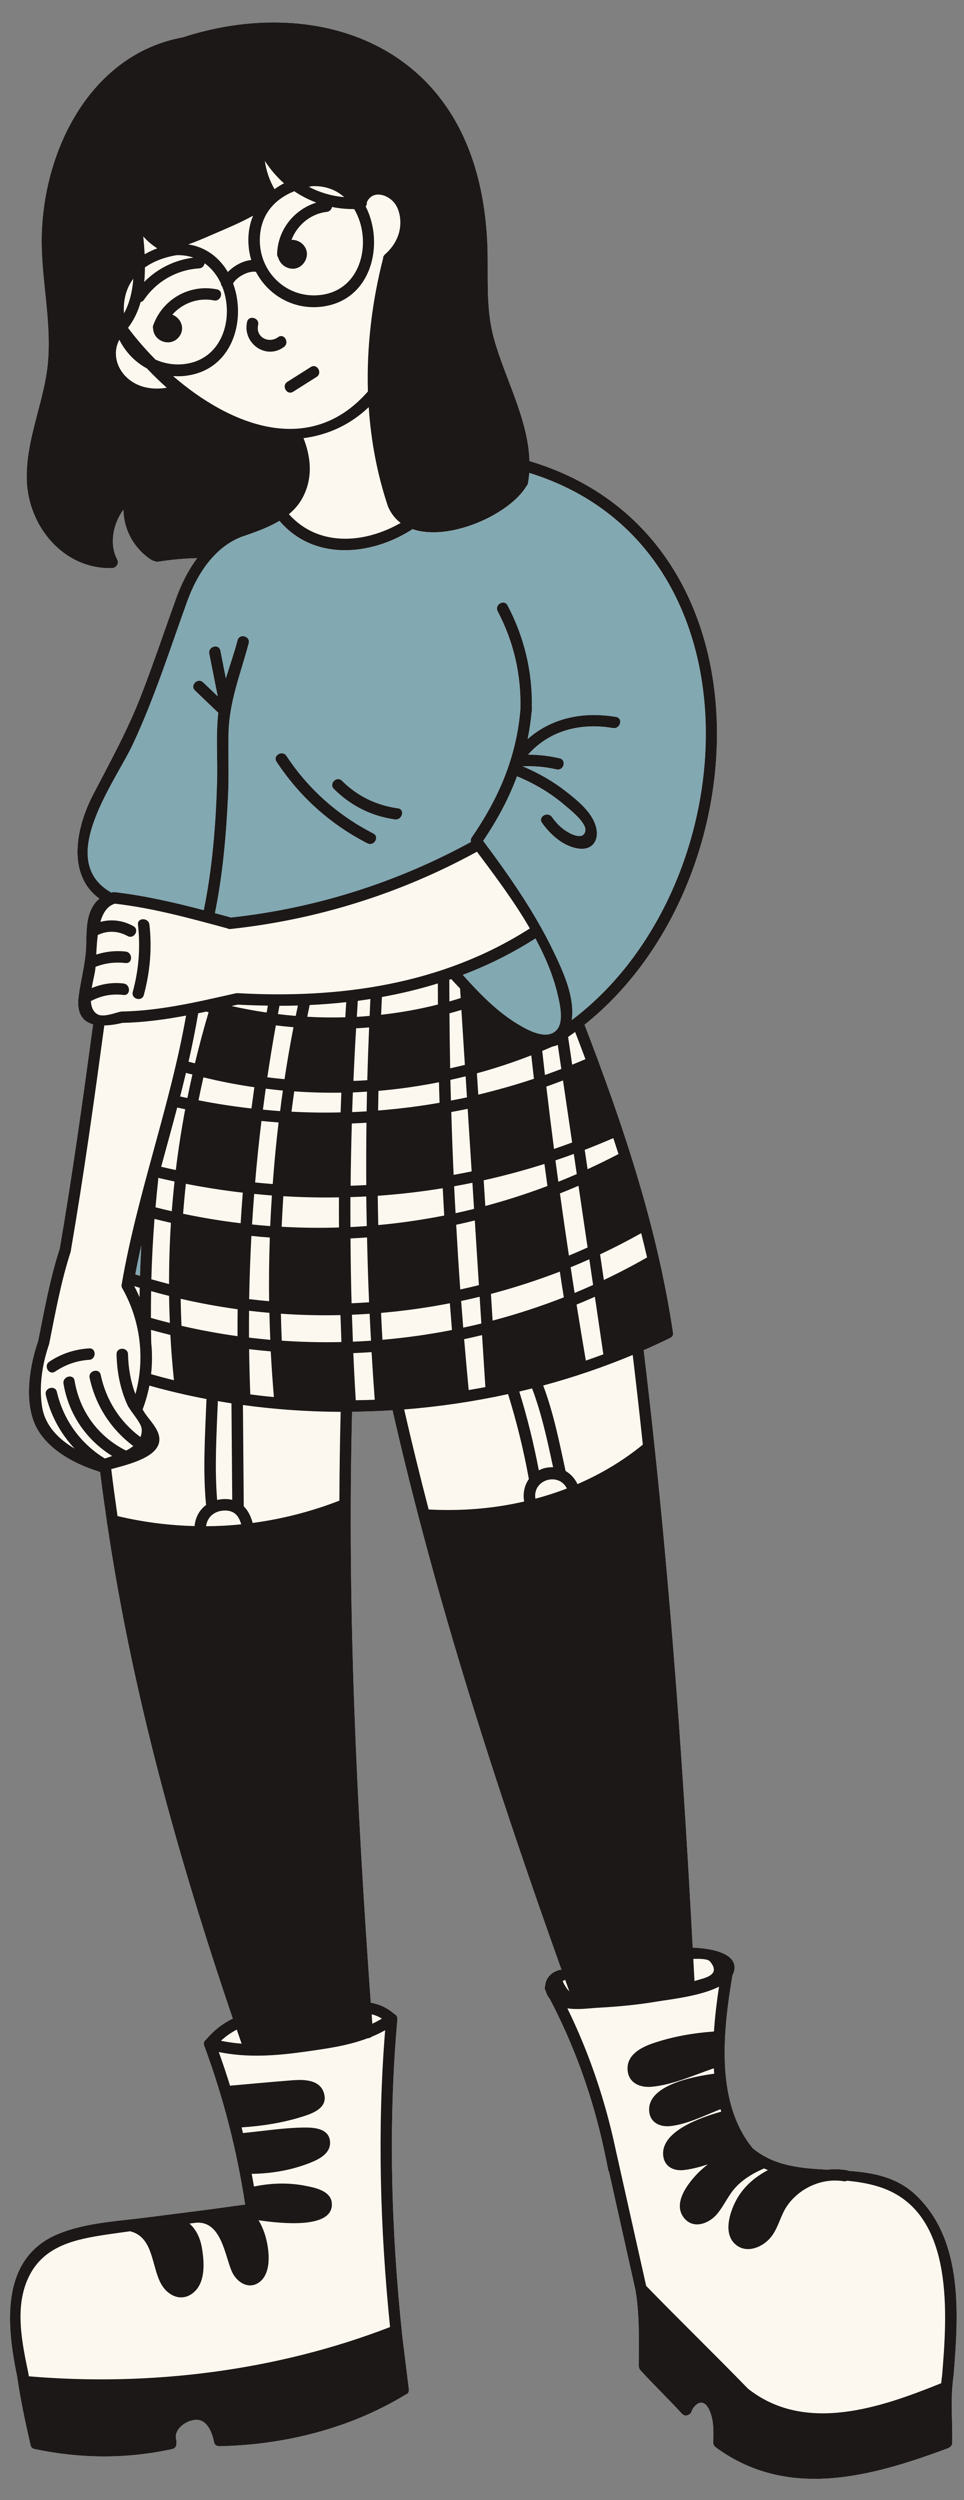 <svg xmlns="http://www.w3.org/2000/svg" xmlns:xlink="http://www.w3.org/1999/xlink" preserveAspectRatio="xMidYMid meet" version="1.0" viewBox="-2.0 -4.4 189.0 489.9" zoomAndPan="magnify" style="fill: rgb(0, 0, 0);" original_string_length="29779"><rect x="-2.0" y="-4.4" width="189.0" height="489.9" fill="#808080" stroke="none"/><g id="__id40_s2pplbyhko"><path d="M184.95,461.19c-0.01,0.06-0.03,0.11-0.05,0.17c0,0.05,0.01,0.08,0.01,0.13c-0.6,4.22-0.14,8.53-0.22,12.77 c-0.01,0.41-0.2,0.69-0.46,0.87c-0.1,0.09-0.22,0.16-0.36,0.21c-14.98,5.56-31.33,10.18-45.46-0.11c-0.04-0.03-0.07-0.06-0.11-0.1 c-0.26-0.18-0.45-0.46-0.45-0.87c0.02-1.94,0.13-3.81-0.5-5.69c-0.35-1.04-1.11-2.63-2.44-2.02c-0.54,0.25-1.14,1-1.31,1.54 c-0.11,0.35-0.33,0.58-0.6,0.69c-0.39,0.23-0.88,0.24-1.28-0.19c-0.02-0.02-0.03-0.03-0.05-0.05c-0.01-0.01-0.02-0.02-0.03-0.03 c-2.63-2.86-5.43-5.56-8.06-8.43c0,0,0,0-0.01-0.01c0,0-0.01-0.01-0.01-0.01c-0.07-0.07-0.12-0.15-0.16-0.22 c-0.05-0.08-0.09-0.18-0.11-0.29c-0.01-0.05-0.02-0.09-0.03-0.14c-0.01-0.05-0.03-0.09-0.03-0.15c0.03-4.96,0.18-9.94-0.63-14.86 c-1.73-7.74-3.47-15.48-5.2-23.23c-0.08-0.11-0.14-0.25-0.17-0.42c-0.2-1.1-0.44-2.2-0.67-3.3c-0.19-0.86-0.39-1.73-0.58-2.59 c0-0.01,0-0.02,0-0.04c-2.24-9.56-5.63-18.85-10.2-27.54c-0.39-0.47-0.64-0.98-0.78-1.5c-0.02-0.03-0.03-0.06-0.05-0.09 c-0.19-0.35-0.18-0.68-0.06-0.96c0.08-1.38,1.04-2.64,2.81-3.11c0.14-0.04,0.27-0.04,0.39-0.03 c-12.85-35.98-24.64-72.35-33.13-109.64c-2.64,0.17-5.29,0.26-7.93,0.29c-0.99,38.65,0.92,77.26,3.66,115.8 c1.92,0.36,3.25,1.04,4.71,2.27c0.23,0.11,0.4,0.3,0.47,0.58c0.03,0.11,0.04,0.22,0.04,0.33c0,0.01,0,0.02,0,0.03 c-1.83,20.62-1.21,41.45,0.95,62.02c0.43,3.51,0.87,7.02,1.3,10.54c0.07,0.56-0.23,0.9-0.63,1.02 c-10.92,6.66-23.75,9.85-36.48,10.12c-0.04,0-0.07-0.02-0.11-0.02c-0.44,0.01-0.86-0.23-0.98-0.81c-0.32-1.65-1.2-4.13-3.18-4.33 c-1.94-0.19-4.9,1.76-4.22,3.96c0.07,0.23,0.06,0.44,0.01,0.62c0.06,0.49-0.17,0.99-0.8,1.13c-8.94,1.97-18.05,1.89-26.99,0 c-0.01,0-0.02-0.01-0.03-0.01c-0.07-0.01-0.13-0.03-0.19-0.06c-0.01,0-0.02-0.01-0.03-0.01c-0.02-0.01-0.05-0.03-0.07-0.04 c-0.29-0.16-0.44-0.42-0.48-0.71c-1.03-4.44-1.98-8.93-2.63-13.44c-2.07-9.94-3.38-23.09,7.99-27.84 c5.39-2.25,11.76-2.53,17.51-3.28c5.63-0.73,11.27-1.4,16.89-2.2c0.12-0.04,0.24-0.08,0.4-0.07c0.03,0,0.05,0,0.08,0.01 c0.61-0.09,1.23-0.17,1.84-0.26c-1.62-10.65-4.27-21.03-8.03-31.14c-0.19-0.51,0-0.91,0.33-1.14c1.55-1.83,3.18-3.12,5.28-4.16 C32.88,359.49,23.89,327.19,19,294.1c-0.07-0.17-0.09-0.35-0.08-0.53c-0.46-3.17-0.9-6.34-1.29-9.52c-0.16-0.01-0.31-0.08-0.43-0.16 c-4.88-1.49-10.66-4.7-12.56-9.69c-1.82-4.76-0.79-11.12,0.84-15.8c1.22-6.09,2.3-12.18,4.23-18.1c2.51-14.61,4.55-29.29,6.54-43.97 c-2-0.55-3.27-2.11-2.84-5.44c0.38-2.94,1.16-5.78,1.41-8.76c0.17-2.05,0.02-4.2,0.4-6.24c0.34-1.77,1.07-3.21,2.27-4.19 c-6.46-4.74-4.58-13.95-1.23-20.39c3.33-6.4,6.72-12.53,9.35-19.28c2.47-6.35,4.63-12.82,6.94-19.23c0.99-2.73,2.34-5.46,4.11-7.83 c-2.57,0.07-5.12,0.29-7.67,0.7c-0.3,0.05-0.56-0.03-0.78-0.16c-0.16-0.01-0.33-0.06-0.51-0.18c-3.44-2.22-5.44-5.93-5.5-9.86 c-2.05,2.77-2.81,6.77-1.23,9.75c0.25,0.46,0.15,0.9-0.1,1.22c-0.12,0.18-0.3,0.32-0.54,0.4c-0.09,0.04-0.19,0.06-0.29,0.07 c-0.01,0-0.02,0.01-0.04,0.01c-0.01,0-0.03,0-0.04,0c-0.04,0-0.07,0-0.11,0c-9.38,0.23-16.31-8.16-16.6-17.22 c-0.23-7.04,2.68-13.71,3.82-20.55c1.38-8.27-0.63-16.5-0.88-24.78C5.65,26.64,14.99,6.37,33.85,2.91 c22.47-7.32,47.37-1.19,56.26,22.45c2.03,5.4,3.04,11.13,3.38,16.88c0.4,6.64-0.44,13.04,1.31,19.55c2.11,7.8,6.77,15.89,7,24.16 c48.54,14.44,45.71,82.62,10.8,110.45c0.91,2.35,1.8,4.71,2.68,7.07c0.01,0.03,0.02,0.06,0.03,0.09 c6.39,17.23,11.85,34.67,14.6,52.94c0,0.03-0.01,0.04,0,0.07c0.14,0.44,0.03,0.93-0.51,1.2c-1.71,0.84-3.45,1.64-5.2,2.41 c4.68,38.89,7.56,77.96,9.61,117.07c3.06,0.1,9.25,0.93,8.05,4.83c-0.06,0.19-0.15,0.37-0.25,0.54 c-1.85,10.95-3.41,24.99,3.99,33.96c4.17,3.46,9.36,3.91,14.61,4.18c1.24-0.14,2.52-0.11,3.79,0.1c0.14,0.02,0.24,0.08,0.35,0.13 c4.84,0.35,9.52,1.2,13.29,4.82C186.98,434.76,185.9,449.48,184.95,461.19z" style="fill: rgb(252, 248, 239);"/></g><g id="__id41_s2pplbyhko"><path d="M24.52,245.33c0.36-1.92,0.76-3.82,1.19-5.73c-0.11,2-0.2,4.01-0.26,6.01 C25.14,245.51,24.83,245.42,24.52,245.33z M110.08,195.53c0.65-4.52-1.72-9.58-3.57-13.45c-3.69-7.69-8.63-14.78-13.72-21.59 c-0.02-0.03-0.05-0.06-0.08-0.09c2.77-4.09,5.01-8.26,6.64-12.66c3.38,1.41,6.5,3.22,9.3,5.61c1.07,0.91,4.46,3.56,4.09,5.16 c-0.43,1.8-2.78,0.57-3.63,0.05c-1.18-0.73-2.11-1.71-2.91-2.83c-0.83-1.17-2.78-0.05-1.94,1.14c1.7,2.39,4.41,4.84,7.5,5.07 c2.46,0.19,3.65-1.76,3.14-4.02c-0.69-3.05-3.65-5.4-5.97-7.22c-2.62-2.05-5.46-3.63-8.49-4.92c2.24-0.08,4.46,0.11,6.66,0.61 c1.41,0.33,2.01-1.84,0.6-2.17c-2.05-0.47-4.11-0.72-6.19-0.72c4.22-4.77,10.33-6.29,16.66-5.21c1.42,0.24,2.02-1.93,0.6-2.17 c-6.5-1.11-12.66,0.19-17.34,4.34c0.35-1.72,0.61-3.48,0.78-5.29c0.02-0.07,0.05-0.14,0.05-0.22c0-0.11,0-0.22,0-0.32 c0.01-0.08,0.02-0.16,0.02-0.24c0.01-0.07-0.02-0.12-0.02-0.18c0.11-7.02-1.49-13.72-4.76-19.95c-0.67-1.28-2.62-0.15-1.94,1.14 c3.16,6.02,4.63,12.44,4.46,19.23c-0.78,9.37-4.23,17.37-9.53,25.08c-0.22,0.32-0.24,0.63-0.14,0.89 c-14.65,8-30.56,13.03-47.16,14.83c-0.08-0.04-0.16-0.08-0.26-0.11c-0.94-0.25-1.87-0.51-2.81-0.76c1.55-7.57,2.22-15.37,2.58-23.06 c0.19-4.06,0-8.11,0.09-12.17c0.14-6.32,2.37-11.65,3.95-17.65c0.37-1.4-1.8-2-2.17-0.6c-0.67,2.54-1.54,5-2.3,7.49 c-0.36-1.82-0.72-3.63-1.08-5.45c-0.28-1.42-2.45-0.82-2.17,0.6c0.55,2.79,1.11,5.57,1.66,8.36c-0.96-0.91-1.91-1.83-2.87-2.74 c-1.05-1-2.64,0.59-1.59,1.59c1.52,1.45,3.04,2.91,4.56,4.36c-0.49,4.48-0.11,9.01-0.23,13.51c-0.23,8.39-0.91,16.94-2.61,25.18 c-5.77-1.51-11.56-2.86-17.53-3.54c-0.23-0.03-0.41,0.03-0.57,0.11c-11.16-6.27,0.7-21.6,4.24-29.19 c4.21-9.04,7.24-18.58,10.63-27.95c1.98-5.45,5.63-11.09,11.46-12.87c2.23-0.78,4.57-1.63,6.61-2.86 c6.61,7.82,17.72,6.93,25.85,1.79c0.08-0.05,0.15-0.11,0.21-0.17c7.21,2.51,19.1-2.9,22.37-8.43c0.14-0.13,0.24-0.31,0.29-0.56 c0.01-0.07,0.02-0.13,0.03-0.2c0,0,0,0,0-0.01c0.1-0.6,0.18-1.21,0.23-1.81C148.43,102.73,144.57,169.57,110.08,195.53z M71.18,158.93c-6.95-3.56-12.71-8.68-17.02-15.19c-0.79-1.2-2.74-0.08-1.94,1.14c4.51,6.83,10.54,12.27,17.83,16 C71.33,161.53,72.47,159.59,71.18,158.93z M76.03,154c-4.23-0.58-7.95-2.38-10.98-5.4c-1.03-1.02-2.62,0.57-1.59,1.59 c3.27,3.27,7.38,5.35,11.97,5.98C76.85,156.36,77.46,154.19,76.03,154z M102.98,179.49c-4.56,2.92-9.33,5.27-14.25,7.14 c3.16,3.53,6.57,7.08,10.61,9.55c1.95,1.19,5.9,3.48,7.87,1.17c1.35-1.59,0.57-4.96,0.16-6.72 C106.48,186.82,104.91,183.09,102.98,179.49z" style="fill: rgb(130, 168, 178);"/></g><g id="__id42_s2pplbyhko"><path d="M52.22,144.87c-0.8-1.21,1.15-2.34,1.94-1.14c4.3,6.51,10.07,11.63,17.02,15.19 c1.29,0.66,0.15,2.6-1.14,1.94C62.76,157.14,56.73,151.7,52.22,144.87z M26.2,190.57c1.22-4.53,1.62-9.1,1.1-13.77 c-0.16-1.42-2.41-1.44-2.25,0c0.5,4.47,0.16,8.83-1.02,13.17C23.65,191.37,25.82,191.97,26.2,190.57z M52.53,61.66 c-1.84,1.35-4.46,0.02-3.92-2.38c0.32-1.41-1.85-2.01-2.17-0.6c-0.93,4.14,3.66,7.53,7.22,4.92C54.83,62.76,53.71,60.81,52.53,61.66 z M58.93,67.52c-1.53,0.97-3.06,1.93-4.59,2.9c-1.22,0.77-0.09,2.72,1.14,1.94c1.53-0.97,3.06-1.93,4.59-2.9 C61.29,68.69,60.16,66.74,58.93,67.52z M31.79,57.26c1.98-2.25,5.11-3.41,8.15-2.79c1.41,0.29,2.02-1.88,0.6-2.17 c-5.36-1.09-10.65,1.9-12.5,7.04c-0.09,0.26-0.09,0.49-0.02,0.68c0.13,2.44,3.29,3.63,4.97,1.72C34.44,60.07,33.5,57.92,31.79,57.26 z M15.48,259.82c-2.82,0.18-5.46,1.03-7.81,2.61c-1.2,0.8-0.07,2.75,1.14,1.94c2.02-1.36,4.24-2.15,6.67-2.3 C16.91,261.98,16.92,259.73,15.48,259.82z M184.95,461.19c-0.01,0.06-0.03,0.11-0.05,0.17c0,0.05,0.01,0.08,0.01,0.13 c-0.6,4.22-0.14,8.53-0.22,12.77c-0.01,0.41-0.2,0.69-0.46,0.87c-0.1,0.09-0.22,0.16-0.36,0.21c-14.98,5.56-31.33,10.18-45.46-0.11 c-0.04-0.03-0.07-0.06-0.11-0.1c-0.26-0.18-0.45-0.46-0.45-0.87c0.02-1.94,0.13-3.81-0.5-5.69c-0.35-1.04-1.11-2.63-2.44-2.02 c-0.54,0.25-1.14,1-1.31,1.54c-0.11,0.35-0.33,0.58-0.6,0.69c-0.39,0.23-0.88,0.24-1.28-0.19c-0.02-0.02-0.03-0.03-0.05-0.05 c-0.01-0.01-0.02-0.02-0.03-0.03c-2.63-2.86-5.43-5.56-8.06-8.43c0,0,0,0-0.01-0.01c0,0-0.01-0.01-0.01-0.01 c-0.07-0.07-0.12-0.15-0.16-0.22c-0.05-0.08-0.09-0.18-0.11-0.29c-0.01-0.05-0.02-0.09-0.03-0.14c-0.01-0.05-0.03-0.09-0.03-0.15 c0.03-4.96,0.18-9.94-0.63-14.86c-1.73-7.74-3.47-15.48-5.2-23.23c-0.08-0.11-0.14-0.25-0.17-0.42c-0.2-1.1-0.44-2.2-0.67-3.3 c-0.19-0.86-0.39-1.73-0.58-2.59c0-0.01,0-0.02,0-0.04c-2.24-9.56-5.63-18.85-10.2-27.54c-0.39-0.47-0.64-0.98-0.78-1.5 c-0.02-0.03-0.03-0.06-0.05-0.09c-0.19-0.35-0.18-0.68-0.06-0.96c0.08-1.38,1.04-2.64,2.81-3.11c0.14-0.04,0.27-0.04,0.39-0.03 c-12.85-35.98-24.64-72.35-33.13-109.64c-2.64,0.17-5.29,0.26-7.93,0.29c-0.99,38.65,0.92,77.26,3.66,115.8 c1.92,0.36,3.25,1.04,4.71,2.27c0.23,0.11,0.4,0.3,0.47,0.58c0.03,0.11,0.04,0.22,0.04,0.33c0,0.01,0,0.02,0,0.03 c-1.83,20.62-1.21,41.45,0.95,62.02c0.43,3.51,0.87,7.02,1.3,10.54c0.07,0.56-0.23,0.9-0.63,1.02 c-10.92,6.66-23.75,9.85-36.48,10.12c-0.04,0-0.07-0.02-0.11-0.02c-0.44,0.01-0.86-0.23-0.98-0.81c-0.32-1.65-1.2-4.13-3.18-4.33 c-1.94-0.19-4.9,1.76-4.22,3.96c0.07,0.23,0.06,0.44,0.01,0.62c0.06,0.49-0.17,0.99-0.8,1.13c-8.94,1.97-18.05,1.89-26.99,0 c-0.01,0-0.02-0.01-0.03-0.01c-0.07-0.01-0.13-0.03-0.19-0.06c-0.01,0-0.02-0.01-0.03-0.01c-0.02-0.01-0.05-0.03-0.07-0.04 c-0.29-0.16-0.44-0.42-0.48-0.71c-1.03-4.44-1.98-8.93-2.63-13.44c-2.07-9.94-3.38-23.09,7.99-27.84 c5.39-2.25,11.76-2.53,17.51-3.28c5.63-0.73,11.27-1.4,16.89-2.2c0.12-0.04,0.24-0.08,0.4-0.07c0.03,0,0.05,0,0.08,0.01 c0.61-0.09,1.23-0.17,1.84-0.26c-1.62-10.65-4.27-21.03-8.03-31.14c-0.19-0.51,0-0.91,0.33-1.14c1.55-1.83,3.18-3.12,5.28-4.16 C32.88,359.49,23.89,327.19,19,294.1c-0.07-0.17-0.09-0.35-0.08-0.53c-0.46-3.17-0.9-6.34-1.29-9.52c-0.16-0.01-0.31-0.08-0.43-0.16 c-4.88-1.49-10.66-4.7-12.56-9.69c-1.82-4.76-0.79-11.12,0.84-15.8c1.22-6.09,2.3-12.18,4.23-18.1c2.51-14.61,4.55-29.29,6.54-43.97 c-2-0.55-3.27-2.11-2.84-5.44c0.38-2.94,1.16-5.78,1.41-8.76c0.17-2.05,0.02-4.2,0.4-6.24c0.34-1.77,1.07-3.21,2.27-4.19 c-6.46-4.74-4.58-13.95-1.23-20.39c3.33-6.4,6.72-12.53,9.35-19.28c2.47-6.35,4.63-12.82,6.94-19.23c0.99-2.73,2.34-5.46,4.11-7.83 c-2.57,0.07-5.12,0.29-7.67,0.7c-0.3,0.05-0.56-0.03-0.78-0.16c-0.16-0.01-0.33-0.06-0.51-0.18c-3.44-2.22-5.44-5.93-5.5-9.86 c-2.05,2.77-2.81,6.77-1.23,9.75c0.25,0.46,0.15,0.9-0.1,1.22c-0.12,0.18-0.3,0.32-0.54,0.4c-0.09,0.04-0.19,0.06-0.29,0.07 c-0.01,0-0.02,0.01-0.04,0.01c-0.01,0-0.03,0-0.04,0c-0.04,0-0.07,0-0.11,0c-9.38,0.23-16.31-8.16-16.6-17.22 c-0.23-7.04,2.68-13.71,3.82-20.55c1.38-8.27-0.63-16.5-0.88-24.78C5.65,26.64,14.99,6.37,33.85,2.91 c22.47-7.32,47.37-1.19,56.26,22.45c2.03,5.4,3.04,11.13,3.38,16.88c0.4,6.64-0.44,13.04,1.31,19.55c2.11,7.8,6.77,15.89,7,24.16 c48.54,14.44,45.71,82.62,10.8,110.45c0.91,2.35,1.8,4.71,2.68,7.07c0.01,0.03,0.02,0.06,0.03,0.09 c6.39,17.23,11.85,34.67,14.6,52.94c0,0.03-0.01,0.04,0,0.07c0.14,0.44,0.03,0.93-0.51,1.2c-1.71,0.84-3.45,1.64-5.2,2.41 c4.68,38.89,7.56,77.96,9.61,117.07c3.06,0.1,9.25,0.93,8.05,4.83c-0.06,0.19-0.15,0.37-0.25,0.54 c-1.85,10.95-3.41,24.99,3.99,33.96c4.17,3.46,9.36,3.91,14.61,4.18c1.24-0.14,2.52-0.11,3.79,0.1c0.14,0.02,0.24,0.08,0.35,0.13 c4.84,0.35,9.52,1.2,13.29,4.82C186.98,434.76,185.9,449.48,184.95,461.19z M133.93,379.46c0.07,1.45,0.15,2.89,0.23,4.34 c0.17-0.05,0.35-0.1,0.52-0.16c1.31-0.42,4.84-0.99,2.49-3.71C136.74,379.43,135.12,379.42,133.93,379.46z M86.12,194.17 c0.03,3.59,0.07,7.18,0.14,10.77c0.96-0.22,1.93-0.43,2.88-0.67c-0.23-3.59-0.46-7.18-0.68-10.77 C87.69,193.74,86.9,193.95,86.12,194.17z M88.32,191.18c-0.04-0.63-0.08-1.25-0.12-1.88c-0.71-0.73-1.3-1.36-1.73-1.84 c-0.13,0.04-0.25,0.09-0.38,0.14c0,1.41,0.01,2.82,0.02,4.24C86.85,191.62,87.59,191.41,88.32,191.18z M104.5,267.1 c2.04,5.42,3.16,11.1,4.39,16.75c1,0.58,1.82,1.47,2.33,2.57c4.57-1.98,8.89-4.53,12.8-7.73c0,0,0.01-0.01,0.01-0.01 c-0.62-5.86-1.28-11.72-1.98-17.57C116.39,263.47,110.51,265.48,104.5,267.1z M116.29,260.99c-0.55-3.76-1.11-7.52-1.66-11.28 c-1.19,0.53-2.39,1.04-3.59,1.53c0.59,3.66,1.19,7.32,1.82,10.98C114,261.82,115.15,261.41,116.29,260.99z M109.88,243.93 c0.26,1.68,0.51,3.35,0.78,5.03c1.21-0.5,2.42-1.03,3.62-1.57c-0.25-1.68-0.49-3.35-0.74-5.03 C112.33,242.9,111.11,243.43,109.88,243.93z M113.2,240.05c-0.59-4.03-1.19-8.06-1.78-12.09c-1.21,0.52-2.42,1.02-3.64,1.5 c0.56,4.06,1.15,8.12,1.76,12.18C110.77,241.13,111.99,240.6,113.2,240.05z M110.5,221.72c-1.19,0.44-2.39,0.85-3.6,1.26 c0.18,1.4,0.38,2.79,0.57,4.19c1.21-0.48,2.41-0.98,3.61-1.51C110.89,224.35,110.69,223.04,110.5,221.72z M110.17,219.48 c-0.6-4.05-1.19-8.11-1.79-12.16c-1.09,0.41-2.17,0.82-3.27,1.21c0.48,4.07,0.98,8.14,1.51,12.21 C107.81,220.33,108.99,219.92,110.17,219.48z M108.05,205.07c-0.23-1.58-0.46-3.15-0.7-4.73c-0.32,0.17-0.67,0.27-1.03,0.34 c-0.67,0.29-1.34,0.58-2.01,0.86c0.17,1.57,0.35,3.14,0.53,4.71C105.92,205.87,106.98,205.48,108.05,205.07z M87.32,233.33 c1.21-0.26,2.42-0.54,3.62-0.84c-0.11-1.71-0.22-3.41-0.32-5.12c-1.19,0.25-2.39,0.47-3.58,0.69 C87.12,229.82,87.22,231.57,87.32,233.33z M91.5,205.92c0.09,1.39,0.18,2.79,0.27,4.18c3.67-0.88,7.31-1.91,10.91-3.11 c-0.18-1.53-0.35-3.06-0.52-4.59C98.66,203.77,95.1,204.94,91.5,205.92z M107.37,190.63c-0.88-3.81-2.45-7.53-4.39-11.14 c-4.56,2.92-9.33,5.27-14.25,7.14c3.16,3.53,6.57,7.08,10.61,9.55c1.95,1.19,5.9,3.48,7.87,1.17 C108.56,195.75,107.78,192.39,107.37,190.63z M86.3,207.21c0.03,1.35,0.08,2.7,0.11,4.05c1.05-0.2,2.09-0.4,3.14-0.63 c-0.09-1.37-0.17-2.74-0.26-4.12C88.3,206.76,87.3,206.99,86.3,207.21z M86.48,213.51c0.12,4.1,0.27,8.21,0.46,12.31 c1.18-0.21,2.36-0.44,3.53-0.68c-0.26-4.09-0.52-8.17-0.78-12.26C88.63,213.11,87.55,213.3,86.48,213.51z M88.24,248.28 c1.22-0.26,2.44-0.55,3.65-0.85c-0.27-4.22-0.54-8.45-0.8-12.67c-1.21,0.3-2.43,0.58-3.65,0.84 C87.68,239.83,87.93,244.05,88.24,248.28z M88.41,250.54c0.13,1.74,0.27,3.48,0.41,5.22c1.19-0.25,2.37-0.52,3.55-0.81 c-0.11-1.75-0.22-3.49-0.33-5.24C90.83,250,89.62,250.28,88.41,250.54z M89,258.02c0.28,3.33,0.58,6.65,0.89,9.97 c1.09-0.18,2.18-0.38,3.27-0.58c-0.22-3.4-0.43-6.79-0.65-10.19C91.34,257.5,90.17,257.77,89,258.02z M105.33,228 c-0.2-1.44-0.4-2.88-0.59-4.32c-3.93,1.25-7.9,2.31-11.91,3.21c0.11,1.68,0.21,3.35,0.32,5.03 C97.26,230.82,101.33,229.52,105.33,228z M94.25,249.15c0.11,1.74,0.22,3.49,0.33,5.23c4.73-1.25,9.39-2.77,13.96-4.56 c-0.27-1.68-0.53-3.36-0.78-5.04C103.33,246.48,98.82,247.95,94.25,249.15z M99.81,268.28c1.57,5.08,2.84,10.22,3.83,15.44 c0.4-0.2,0.82-0.37,1.28-0.47c0.51-0.12,1.02-0.15,1.52-0.13c-1.12-5.22-2.23-10.45-4.12-15.45 C101.49,267.88,100.65,268.08,99.81,268.28z M102.97,289.28c2.09-0.56,4.15-1.22,6.17-2C107.53,284.01,102.38,285.53,102.97,289.28z M123.71,237.25c-2.64,1.48-5.33,2.87-8.06,4.15c0.25,1.67,0.49,3.35,0.74,5.02c2.87-1.36,5.69-2.83,8.47-4.42 C124.5,240.41,124.11,238.83,123.71,237.25z M118.25,218.62c-1.86,0.81-3.73,1.57-5.61,2.3c0.19,1.26,0.37,2.53,0.56,3.79 c2.04-0.94,4.06-1.92,6.06-2.97C118.92,220.7,118.59,219.66,118.25,218.62z M110.76,197.82c-0.46,0.33-0.92,0.66-1.38,0.98 c0.27,1.81,0.53,3.62,0.8,5.43c0.87-0.35,1.74-0.71,2.6-1.08C112.12,201.37,111.44,199.59,110.76,197.82z M73.1,46.27 c-0.01-0.23,0.06-0.46,0.24-0.67c0.07-0.1,0.15-0.18,0.24-0.24c1.73-1.57,2.87-3.63,2.91-6.01c0.02-1.17-0.22-2.43-0.81-3.46 c-1.17-2.06-4.55-3.3-5.75-0.67c0.02,0.3-0.05,0.6-0.23,0.85c3.75,7.34,1.17,18.64-8.9,19.66c-5.39,0.54-10.27-2.34-12.62-6.86 c-1.44-0.27-3.77,0.99-4.48,2.27c2.69,7.28-0.18,17.18-9.57,18.13c-0.74,0.08-1.48,0.07-2.2,0.02c11.31,9.79,26.91,15.93,38.2,3.02 C69.87,63.55,70.93,54.73,73.1,46.27z M59.23,32.08c-0.23,0.04-0.45,0.08-0.68,0.13c2.11,1.11,4.46,1.8,6.94,2.02 C63.91,32.83,61.81,31.98,59.23,32.08z M55.69,33.07c-3.88,1.57-6.69,4.64-6.75,9.47C48.86,48.92,54.12,54,60.5,53.44 c8.59-0.75,10.55-10.83,6.94-16.87c-1.49,0.01-2.94-0.13-4.35-0.41c-0.1,0.47-0.44,0.9-1.03,0.96c-3.17,0.36-5.8,2.6-6.91,5.48 c1.89-0.07,3.62,1.74,2.83,3.79c-0.44,1.15-1.54,1.97-2.79,1.86c-1.24-0.1-2.31-0.97-2.64-2.17c-0.13-0.17-0.23-0.38-0.22-0.66 c0.1-4.75,3.31-8.76,7.69-10.12C58.49,34.73,57.04,33.98,55.69,33.07z M53.68,31.52c-1.43-1.26-2.69-2.74-3.76-4.4 c0.27,1.94,0.9,3.79,1.9,5.55C52.4,32.25,53.02,31.86,53.68,31.52z M40.66,41.13c-1.82,0.78-3.77,1.67-5.75,2.36 c3.51,0.54,6.12,2.63,7.76,5.41c1.2-1.23,2.94-2.19,4.59-2.35c-0.2-0.67-0.36-1.37-0.45-2.09c-0.31-2.46,0.01-4.67,0.81-6.6 C45.35,39.13,42.93,40.16,40.66,41.13z M32.56,45.61c-2.3,0.39-4.43,1.18-6.15,2.4c0,0.95-0.05,1.9-0.13,2.83 c2.59-2.62,5.91-4.27,9.64-4.76C34.91,45.74,33.79,45.56,32.56,45.61z M28.83,44.27c-1.03-0.66-1.95-1.44-2.74-2.34 c0.11,1.15,0.21,2.32,0.27,3.49C27.13,44.98,27.96,44.59,28.83,44.27z M22.27,56.07c0,0.32,0.02,0.63,0.04,0.94 c1.1-2,1.64-4.34,1.83-6.79C22.98,51.76,22.3,53.7,22.27,56.07z M23.38,70.02c2.15,1.66,4.76,1.97,7.32,1.56 c-1.35-1.2-2.65-2.46-3.89-3.78c-2.32-1.25-4.22-3.22-5.41-5.62C19.95,64.85,20.92,68.12,23.38,70.02z M33.82,66.97 c7.84-0.69,10.16-9.14,7.76-15.2c-0.16-0.15-0.26-0.36-0.26-0.6c-0.73-1.59-1.81-2.99-3.21-3.98c-0.08,0.49-0.42,0.96-1.05,1 c-4.4,0.28-8.32,2.5-10.82,6.14c-0.18,0.26-0.42,0.41-0.67,0.47c-0.51,1.82-1.31,3.52-2.47,5.04c1.55,2.07,3.36,4.18,5.38,6.22 C30.09,66.79,31.9,67.14,33.82,66.97z M54.64,96.36c5.76,6.43,14.8,5.79,21.91,1.71c-0.98-0.74-1.79-1.71-2.37-2.97 c-0.01-0.02-0.02-0.05-0.03-0.07c-0.03-0.06-0.06-0.12-0.09-0.2c-2.11-6.3-3.33-12.85-3.77-19.45c-3.65,3.49-8.07,5.47-12.78,6.08 c1.42,3.67,1.83,7.53,0.03,11.25C56.83,94.2,55.82,95.38,54.64,96.36z M19.85,170.53c0.16-0.08,0.34-0.13,0.57-0.11 c5.97,0.69,11.75,2.03,17.53,3.54c1.69-8.24,2.37-16.79,2.61-25.18c0.12-4.5-0.26-9.02,0.23-13.51c-1.52-1.45-3.04-2.91-4.56-4.36 c-1.05-1,0.54-2.59,1.59-1.59c0.96,0.91,1.91,1.83,2.87,2.74c-0.55-2.79-1.11-5.57-1.66-8.36c-0.28-1.42,1.89-2.02,2.17-0.6 c0.36,1.82,0.72,3.63,1.08,5.45c0.76-2.49,1.63-4.96,2.3-7.49c0.37-1.4,2.54-0.8,2.17,0.6c-1.58,6-3.81,11.33-3.95,17.65 c-0.09,4.06,0.1,8.11-0.09,12.17c-0.36,7.7-1.03,15.5-2.58,23.06c0.94,0.25,1.87,0.5,2.81,0.76c0.1,0.03,0.18,0.06,0.26,0.11 c16.61-1.8,32.52-6.83,47.16-14.83c-0.1-0.27-0.08-0.58,0.14-0.89c5.3-7.71,8.75-15.7,9.53-25.08c0.17-6.78-1.29-13.2-4.46-19.23 c-0.67-1.28,1.27-2.42,1.94-1.14c3.27,6.23,4.88,12.93,4.76,19.95c0,0.06,0.03,0.11,0.02,0.18c-0.01,0.08-0.02,0.16-0.02,0.24 c0,0.11,0,0.22,0,0.32c0,0.08-0.04,0.14-0.05,0.22c-0.17,1.81-0.43,3.57-0.78,5.29c4.68-4.14,10.84-5.45,17.34-4.34 c1.43,0.24,0.82,2.41-0.6,2.17c-6.33-1.08-12.43,0.44-16.66,5.21c2.08,0.01,4.14,0.25,6.19,0.72c1.41,0.33,0.81,2.49-0.6,2.17 c-2.21-0.51-4.42-0.69-6.66-0.61c3.03,1.29,5.88,2.87,8.49,4.92c2.32,1.82,5.28,4.16,5.97,7.22c0.51,2.26-0.68,4.21-3.14,4.02 c-3.1-0.24-5.8-2.68-7.5-5.07c-0.84-1.18,1.11-2.31,1.94-1.14c0.8,1.12,1.73,2.1,2.91,2.83c0.84,0.52,3.2,1.76,3.63-0.05 c0.38-1.6-3.02-4.25-4.09-5.16c-2.8-2.39-5.92-4.2-9.3-5.61c-1.63,4.4-3.87,8.57-6.64,12.66c0.03,0.03,0.05,0.05,0.08,0.09 c5.09,6.82,10.03,13.9,13.72,21.59c1.86,3.87,4.22,8.93,3.57,13.45c34.49-25.96,38.34-92.8-8.32-107.24 c-0.05,0.6-0.12,1.21-0.23,1.81c0,0,0,0,0,0.01c-0.01,0.07-0.01,0.13-0.03,0.2c-0.05,0.25-0.15,0.43-0.29,0.56 c-3.27,5.53-15.16,10.94-22.37,8.43c-0.06,0.06-0.13,0.12-0.21,0.17c-8.13,5.14-19.23,6.03-25.85-1.79 c-2.04,1.23-4.38,2.08-6.61,2.86c-5.83,1.78-9.48,7.41-11.46,12.87c-3.39,9.37-6.41,18.91-10.63,27.95 C20.56,148.93,8.69,164.25,19.85,170.53z M17.18,194.39c1.09,0.57,3.28-0.27,4.39-0.54c0.1-0.02,0.19-0.03,0.27-0.03 c0.01,0,0.02-0.01,0.03-0.01c5.45-0.1,10.84-1.04,16.17-2.19c0.1-0.04,0.21-0.06,0.32-0.07c1.89-0.41,3.77-0.84,5.65-1.26 c0.04-0.02,0.1-0.02,0.15-0.03c0.02,0,0.03-0.01,0.05-0.01c0.06-0.01,0.12-0.02,0.17-0.02c0.04,0,0.08-0.02,0.13-0.02 c20.09,1.14,40.18-1.67,57.37-12.68c-3.09-5.33-6.88-10.37-10.37-15.03c-15.03,8.22-31.31,13.31-48.35,15.15 c-0.28,0.03-0.48-0.05-0.65-0.16c-0.06-0.01-0.11-0.01-0.17-0.03c-7.2-1.95-14.34-3.91-21.78-4.78c-1.5,0.41-2.37,1.79-2.88,3.57 c2.16-0.58,4.41-0.31,6.47,0.83c1.27,0.7,0.13,2.64-1.14,1.94c-1.89-1.04-3.93-1.1-5.84-0.2c-0.17,1.29-0.24,2.62-0.3,3.83 c1.85-0.58,3.75-0.81,5.75-0.59c1.43,0.16,1.44,2.41,0,2.25c-2.05-0.22-3.99,0-5.89,0.75c-0.02,0.27-0.05,0.52-0.08,0.75 c-0.12,0.82-0.45,2.08-0.67,3.41c1.97-0.82,4.07-1.16,6.24-0.9c1.42,0.17,1.43,2.42,0,2.25c-2.27-0.27-4.4,0.12-6.41,1.21 C15.89,192.92,16.25,193.9,17.18,194.39z M83.86,192.44c-0.01-1.38-0.02-2.75-0.02-4.13c-3.59,1.11-7.25,1.99-10.96,2.66 c-0.06,1.16-0.1,2.32-0.16,3.48C76.47,194.03,80.19,193.37,83.86,192.44z M72.2,209.36c-0.03,1.28-0.05,2.57-0.07,3.85 c4.04-0.32,8.06-0.82,12.05-1.52c-0.04-1.34-0.09-2.68-0.12-4.02C80.14,208.45,76.18,209.02,72.2,209.36z M27.62,264.88 c1.48,0.42,2.98,0.82,4.48,1.18c-0.3-2.96-0.54-5.91-0.7-8.87c-1.27-0.31-2.53-0.64-3.79-0.99c0.01,0.83,0.02,1.65,0.04,2.48 c0,0.01,0,0.01,0,0.02C27.86,260.75,27.85,262.83,27.62,264.88z M27.63,248.6c-0.03,1.75-0.04,3.5-0.04,5.25 c1.23,0.35,2.47,0.68,3.71,0.99c-0.07-1.77-0.13-3.54-0.15-5.3C29.98,249.25,28.8,248.94,27.63,248.6z M31.14,247.22 c0-4.01,0.12-8.01,0.37-12c-1.08-0.24-2.15-0.5-3.22-0.77c-0.3,3.94-0.51,7.89-0.62,11.83C28.83,246.61,29.98,246.92,31.14,247.22z M32.22,227.12c-1.07-0.23-2.14-0.46-3.2-0.71c0,0.01-0.01,0.03-0.01,0.04c0.01,0.07,0.03,0.13,0.02,0.21 c-0.2,1.84-0.38,3.68-0.54,5.52c1.06,0.27,2.13,0.53,3.19,0.77C31.83,231,32.01,229.06,32.22,227.12z M32.47,224.87 c0.48-3.99,1.1-7.96,1.84-11.91c-0.52-0.11-1.04-0.21-1.57-0.33c-1.02,3.87-2.09,7.73-3.14,11.6 C30.56,224.46,31.51,224.67,32.47,224.87z M45.18,235.3c0.12-2,0.27-4,0.42-5.99c-3.73-0.43-7.45-1.01-11.16-1.74 c-0.21,1.95-0.39,3.91-0.54,5.87C37.65,234.23,41.41,234.85,45.18,235.3z M64.94,258.58c-0.07-1.76-0.13-3.52-0.19-5.28 c-3.89,0.09-7.79,0-11.68-0.27c0.04,1.76,0.1,3.52,0.17,5.28C57.14,258.58,61.05,258.67,64.94,258.58z M64.92,209.71 c-3.07,0.05-6.15-0.03-9.23-0.25c-0.19,1.33-0.37,2.66-0.54,3.98c3.21,0.17,6.43,0.22,9.63,0.14 C64.83,212.3,64.87,211.01,64.92,209.71z M53.55,230c-0.13,2-0.24,3.99-0.33,5.99c3.75,0.21,7.5,0.26,11.24,0.14 c-0.01-1.97-0.02-3.93-0.01-5.9C60.82,230.3,57.18,230.22,53.55,230z M53.46,209.3c-1.12-0.1-2.24-0.24-3.36-0.37 c-0.19,1.37-0.38,2.74-0.55,4.11c1.12,0.11,2.24,0.21,3.37,0.29C53.08,211.99,53.26,210.64,53.46,209.3z M47.29,237.78 c-0.22,4.13-0.37,8.26-0.44,12.39c1.3,0.16,2.61,0.29,3.91,0.41c-0.06-4.16,0-8.33,0.14-12.48C49.7,238.02,48.5,237.91,47.29,237.78 z M50.98,235.86c0.08-2,0.2-4,0.33-6c-1.16-0.09-2.32-0.19-3.47-0.31c-0.16,2-0.3,3.99-0.42,5.99 C48.6,235.66,49.79,235.77,50.98,235.86z M46.82,257.71c1.39,0.17,2.78,0.31,4.17,0.44c-0.07-1.76-0.13-3.53-0.17-5.29 c-1.33-0.12-2.66-0.25-3.99-0.41C46.81,254.2,46.81,255.95,46.82,257.71z M46.84,259.98c0.04,2.95,0.12,5.91,0.23,8.86 c1.54,0.2,3.08,0.38,4.63,0.52c-0.25-2.98-0.46-5.97-0.62-8.95C49.67,260.29,48.25,260.14,46.84,259.98z M52.62,215.55 c-1.12-0.08-2.24-0.18-3.36-0.29c-0.49,4.01-0.9,8.03-1.24,12.05c1.15,0.12,2.3,0.22,3.45,0.31 C51.76,223.59,52.14,219.57,52.62,215.55z M47.87,208.65c-3.35-0.48-6.68-1.13-9.99-1.94c-0.34,1.5-0.66,3-0.96,4.5 c3.45,0.68,6.91,1.21,10.38,1.6C47.49,211.43,47.68,210.04,47.87,208.65z M45.63,270.92c0.05,6.62,0.11,13.23,0.16,19.85 c0.84,0.82,1.4,1.96,1.75,3.26c5.78-0.77,11.48-2.23,17-4.37c0.02-5.8,0.1-11.6,0.25-17.4C58.36,272.23,51.95,271.79,45.63,270.92z M65.7,194.94c0.06-0.99,0.11-1.97,0.18-2.96c-2.38,0.26-4.77,0.45-7.17,0.56c-0.16,0.76-0.32,1.53-0.47,2.3 C60.72,194.98,63.21,195.01,65.7,194.94z M56.4,192.64c-1.2,0.03-2.4,0.05-3.61,0.05c-0.1,0.54-0.2,1.09-0.3,1.63 c1.16,0.14,2.33,0.26,3.49,0.35C56.12,193.99,56.26,193.31,56.4,192.64z M52.08,196.53c-0.61,3.38-1.16,6.77-1.67,10.17 c1.12,0.14,2.25,0.27,3.37,0.37c0.52-3.4,1.1-6.8,1.76-10.18C54.38,196.79,53.23,196.67,52.08,196.53z M50.52,192.66 c-1.97-0.03-3.94-0.09-5.91-0.2c-0.41,0.09-0.82,0.18-1.22,0.28c2.28,0.51,4.58,0.94,6.88,1.27 C50.35,193.56,50.43,193.11,50.52,192.66z M38.9,193.95c-0.16-0.04-0.31-0.08-0.47-0.12c-0.52,0.11-1.04,0.22-1.57,0.33 c-0.54,3.19-1.18,6.35-1.9,9.5c0.06,0.01,0.13,0.01,0.19,0.03c0.35,0.1,0.71,0.18,1.07,0.27C37.02,200.61,37.91,197.28,38.9,193.95z M34.56,205.87c-0.04-0.01-0.07-0.03-0.1-0.04c-0.37,1.55-0.75,3.09-1.14,4.63c0.47,0.11,0.95,0.2,1.42,0.3 c0.31-1.53,0.63-3.07,0.98-4.6C35.32,206.06,34.94,205.97,34.56,205.87z M33.42,250.1c0.03,1.76,0.08,3.53,0.16,5.3 c3.64,0.84,7.31,1.52,10.99,2.03c-0.01-1.76,0-3.51,0.02-5.27C40.84,251.63,37.11,250.96,33.42,250.1z M43.38,270.59 c-0.89-0.14-1.78-0.28-2.67-0.44c-0.25,6.48-0.66,12.92-0.14,19.38c0.35-0.08,0.71-0.14,1.08-0.17c0.69-0.05,1.31,0.01,1.88,0.14 C43.48,283.21,43.43,276.9,43.38,270.59z M38.4,294.67c2.3-0.01,4.6-0.13,6.89-0.37c-0.42-1.47-1.17-2.65-3.05-2.7 C40.22,291.55,38.66,292.72,38.4,294.67z M66.71,236.05c1.07-0.05,2.14-0.12,3.2-0.2c-0.04-1.93-0.08-3.86-0.1-5.8 c-1.04,0.06-2.07,0.1-3.11,0.13C66.69,232.14,66.7,234.09,66.71,236.05z M69.85,215.61c-0.96,0.06-1.92,0.1-2.87,0.14 c-0.12,4.07-0.2,8.13-0.24,12.2c1.03-0.03,2.05-0.08,3.07-0.13C69.78,223.75,69.8,219.68,69.85,215.61z M69.95,209.51 c-0.92,0.06-1.85,0.12-2.77,0.16c-0.05,1.28-0.09,2.57-0.14,3.85c0.95-0.04,1.89-0.08,2.84-0.14 C69.9,212.09,69.92,210.8,69.95,209.51z M70.01,207.27c0.09-3.45,0.21-6.89,0.36-10.34c-0.85,0.07-1.7,0.13-2.55,0.17 c-0.21,3.44-0.38,6.87-0.53,10.31C68.19,207.39,69.1,207.33,70.01,207.27z M70.47,194.67c0.05-1.1,0.09-2.21,0.15-3.31 c-0.82,0.13-1.65,0.25-2.47,0.36c-0.07,1.05-0.13,2.09-0.19,3.14C68.79,194.81,69.63,194.74,70.47,194.67z M20,280.91 c-5.07-3.11-8.57-8.23-9.55-14.17c-0.24-1.42,1.93-2.02,2.17-0.6c1,6.02,4.64,10.98,10.1,13.71c0.49-0.24,0.97-0.54,1.41-0.89 c-4.37-3.27-7.4-7.94-8.56-13.36c-0.3-1.41,1.87-2.01,2.17-0.6c1.06,4.97,3.77,9.22,7.79,12.2c0.21-0.49,0.31-1.04,0.24-1.65 c-0.13-1.22-2.25-3.44-2.81-4.69c-1.41-3.14-2.03-6.45-2.11-9.88c-0.03-1.45,2.22-1.45,2.25,0c0.06,2.72,0.52,5.33,1.45,7.81 c1.92-6.92,1-14.45-2.57-20.73c-0.17-0.29-0.19-0.58-0.11-0.83c0-0.01,0-0.02,0-0.04c3.07-17.78,9.48-34.81,12.61-52.58 c-4.13,0.77-8.29,1.34-12.48,1.43c-1.21,0.29-2.43,0.48-3.55,0.5c-1.99,14.7-4.03,29.39-6.54,44c0,0.1-0.02,0.21-0.05,0.33 c-1.89,5.82-2.97,11.81-4.17,17.8c-0.01,0.1-0.02,0.2-0.06,0.3c-0.02,0.09-0.05,0.18-0.08,0.26c-1.3,3.82-1.96,8.26-1.26,12.25 c0.62,3.53,3.23,6.16,6.34,7.98c-2.74-2.91-4.7-6.49-5.65-10.51c-0.33-1.41,1.84-2.01,2.17-0.6c1.3,5.51,4.59,10.09,9.4,13.05 C19.05,281.25,19.52,281.08,20,280.91z M25.45,245.61c0.06-2,0.15-4.01,0.26-6.01c-0.43,1.9-0.83,3.81-1.19,5.73 C24.83,245.42,25.14,245.51,25.45,245.61z M24.31,247.62c0.38,0.71,0.73,1.43,1.05,2.16c0.01-0.61,0.02-1.22,0.03-1.83 C25.03,247.84,24.67,247.73,24.31,247.62z M21.04,292.68c5,1.19,10.06,1.84,15.11,1.96c0.16-1.75,0.98-3.19,2.25-4.13 c-0.66-6.93-0.18-13.82,0.08-20.76c-3.78-0.72-7.52-1.6-11.19-2.63c-0.3,1.55-0.73,3.08-1.29,4.57c-0.01,0.03-0.03,0.05-0.04,0.08 c0.07,0.13,0.14,0.26,0.22,0.39c0.97,1.62,2.9,3.27,3.06,5.26c0.29,3.62-5.86,5.1-9.43,6.06C20.18,286.55,20.6,289.62,21.04,292.68z M41.32,395.5c1.35,0.28,2.7,0.46,4.05,0.57c-0.32-0.92-0.64-1.84-0.95-2.76C43.27,393.92,42.25,394.63,41.32,395.5z M70.87,390.32 c0.04,0.61,0.09,1.23,0.13,1.84c0.63-0.3,1.25-0.63,1.87-1C72.24,390.76,71.58,390.48,70.87,390.32z M70.1,395 c-3.92,1.48-8.15,2.06-12.37,2.65c-5.69,0.8-11.25,1.2-16.83,0.06c0.78,2.19,1.52,4.38,2.2,6.59c4.08-0.35,8.16-0.75,12.25-1.06 c2.32-0.18,5.47-0.13,6.2,2.65c0.75,2.85-2.36,3.89-4.43,4.53c-3.81,1.18-7.77,1.8-11.75,2.05c0.09,0.37,0.17,0.74,0.26,1.11 c3.98-0.39,8.05-1.04,12.04-1.08c1.93-0.02,4.78,0.18,5.03,2.67c0.25,2.54-2.44,3.7-4.38,4.43c-3.53,1.33-7.22,1.92-10.97,1.98 c0.15,0.83,0.3,1.65,0.45,2.48c3.38-0.7,6.79-0.8,10.2-0.12c1.84,0.36,4.92,1,5.06,3.42c0.3,4.94-9.4,4.04-14.37,3.31 c0.48,0.77,0.86,1.64,1.16,2.52c0.88,2.59,1.59,7.44-0.82,9.47c-2.16,1.81-4.67,0.18-5.61-2.02c-1.32-3.07-2.03-9.62-6.71-9.5 c-0.02,0-0.03-0.01-0.05-0.01c-0.5,0.06-1.01,0.13-1.51,0.19c1.25,1.11,2.05,2.68,2.4,4.57c0.53,2.94,0.86,7.27-1.95,9.21 c-2.19,1.52-4.65,0.33-5.91-1.78c-2.04-3.4-1.48-9.35-6.19-10.49c-1.54,0.21-3.09,0.42-4.63,0.65c-5.95,0.9-12.05,2.1-15.07,7.96 c-3.05,5.92-1.52,13.05-0.24,19.21c0.03,0.2,0.07,0.4,0.1,0.6c23.77,2.02,48.52-1.04,70.81-9.65c-1.95-19.3-2.52-38.82-0.96-58.17 c-0.86,0.49-1.74,0.91-2.64,1.28C70.67,394.89,70.39,395,70.1,395z M66.93,250.98c1.15-0.05,2.29-0.11,3.43-0.19 c-0.18-4.23-0.31-8.47-0.4-12.71c-1.08,0.08-2.16,0.15-3.24,0.2C66.75,242.52,66.81,246.75,66.93,250.98z M67.19,258.51 c1.18-0.05,2.37-0.11,3.55-0.19c-0.1-1.76-0.19-3.52-0.27-5.28c-1.15,0.08-2.31,0.14-3.47,0.19 C67.06,254.99,67.12,256.75,67.19,258.51z M71.47,269.89c-0.23-3.11-0.44-6.22-0.62-9.33c-1.19,0.08-2.38,0.14-3.58,0.19 c0.13,3.08,0.29,6.16,0.48,9.23C68.99,269.97,70.23,269.94,71.47,269.89z M72.16,235.66c4.34-0.4,8.65-1.03,12.93-1.87 c-0.1-1.78-0.2-3.57-0.29-5.35c-4.22,0.69-8.48,1.18-12.74,1.48C72.08,231.83,72.12,233.75,72.16,235.66z M72.98,258.14 c4.57-0.4,9.12-1.03,13.63-1.92c-0.14-1.75-0.28-3.49-0.41-5.24c-4.46,0.87-8.96,1.5-13.49,1.89 C72.79,254.63,72.88,256.38,72.98,258.14z M82.04,291.39c6.28,0.34,12.62-0.15,18.73-1.56c-0.3-1.57,0.05-3.16,0.92-4.4 c-1.02-5.64-2.38-11.18-4.08-16.65c-6.69,1.46-13.51,2.47-20.37,3.01C78.74,278.35,80.35,284.88,82.04,291.39z M108.31,383.8 c0.38,0.85,0.81,1.51,1.31,2.02c-0.27-0.76-0.55-1.53-0.82-2.29C108.67,383.64,108.51,383.74,108.31,383.8z M182.7,461.19 c0.96-11.75,2.52-31.37-11.29-36.7c-2.37-0.91-4.84-1.32-7.33-1.56c-0.2,0.09-0.42,0.14-0.67,0.1c-4.19-0.7-8.61,1.28-11.05,4.76 c-1.38,1.96-1.76,4.51-3.34,6.34c-1.63,1.89-4.67,3.13-6.82,1.28c-2.39-2.06-1.21-6-0.03-8.35c1.42-2.81,3.7-4.8,6.39-6.22 c-0.26-0.1-0.52-0.21-0.77-0.32c-2.01,0.88-3.86,1.94-5.41,3.54c-1.57,1.62-2.37,3.7-3.8,5.4c-1.61,1.9-4.68,3.05-6.5,0.72 c-2.13-2.73,0.51-6.33,2.36-8.34c0.72-0.78,1.51-1.48,2.34-2.12c-1.57,0.51-3.13,0.93-4.67,1.11c-1.89,0.23-3.72-0.55-4.05-2.59 c-0.8-4.91,7.21-7.69,11.34-8.85c-0.05-0.16-0.09-0.32-0.14-0.48c-3.14,1.23-6.59,2.97-9.85,3.31c-1.91,0.2-3.83-0.6-4.11-2.7 c-0.68-5.21,8.29-6.97,12.73-7.57c-0.03-0.35-0.06-0.71-0.08-1.06c-3.93,1.35-8.25,3.32-12.31,3.63c-2.22,0.17-4.37-0.77-4.59-3.21 c-0.28-3.09,2.72-4.57,5.17-5.39c3.8-1.27,7.78-1.95,11.76-2.24c0.19-2.98,0.56-5.94,0.99-8.78c-3.68,1.87-9.71,2.5-12.09,2.9 c-3.81,0.65-7.65,1.01-11.51,1.22c-1.83,0.1-4.11,0.45-6.13,0.12c4.29,8.77,7.44,18.11,9.46,27.66c2,8.91,3.99,17.83,5.99,26.74 c6.6,6.78,13.38,13.37,19.98,20.15c11.2,8.84,26.03,3.7,37.86-1.09c0.04-0.46,0.1-0.93,0.16-1.39 C182.7,461.2,182.7,461.2,182.7,461.19z M75.43,156.17c1.42,0.19,2.03-1.97,0.6-2.17c-4.23-0.58-7.95-2.38-10.98-5.4 c-1.03-1.02-2.62,0.57-1.59,1.59C66.73,153.46,70.84,155.54,75.43,156.17z" style="fill: rgb(27, 24, 23);"/></g></svg>